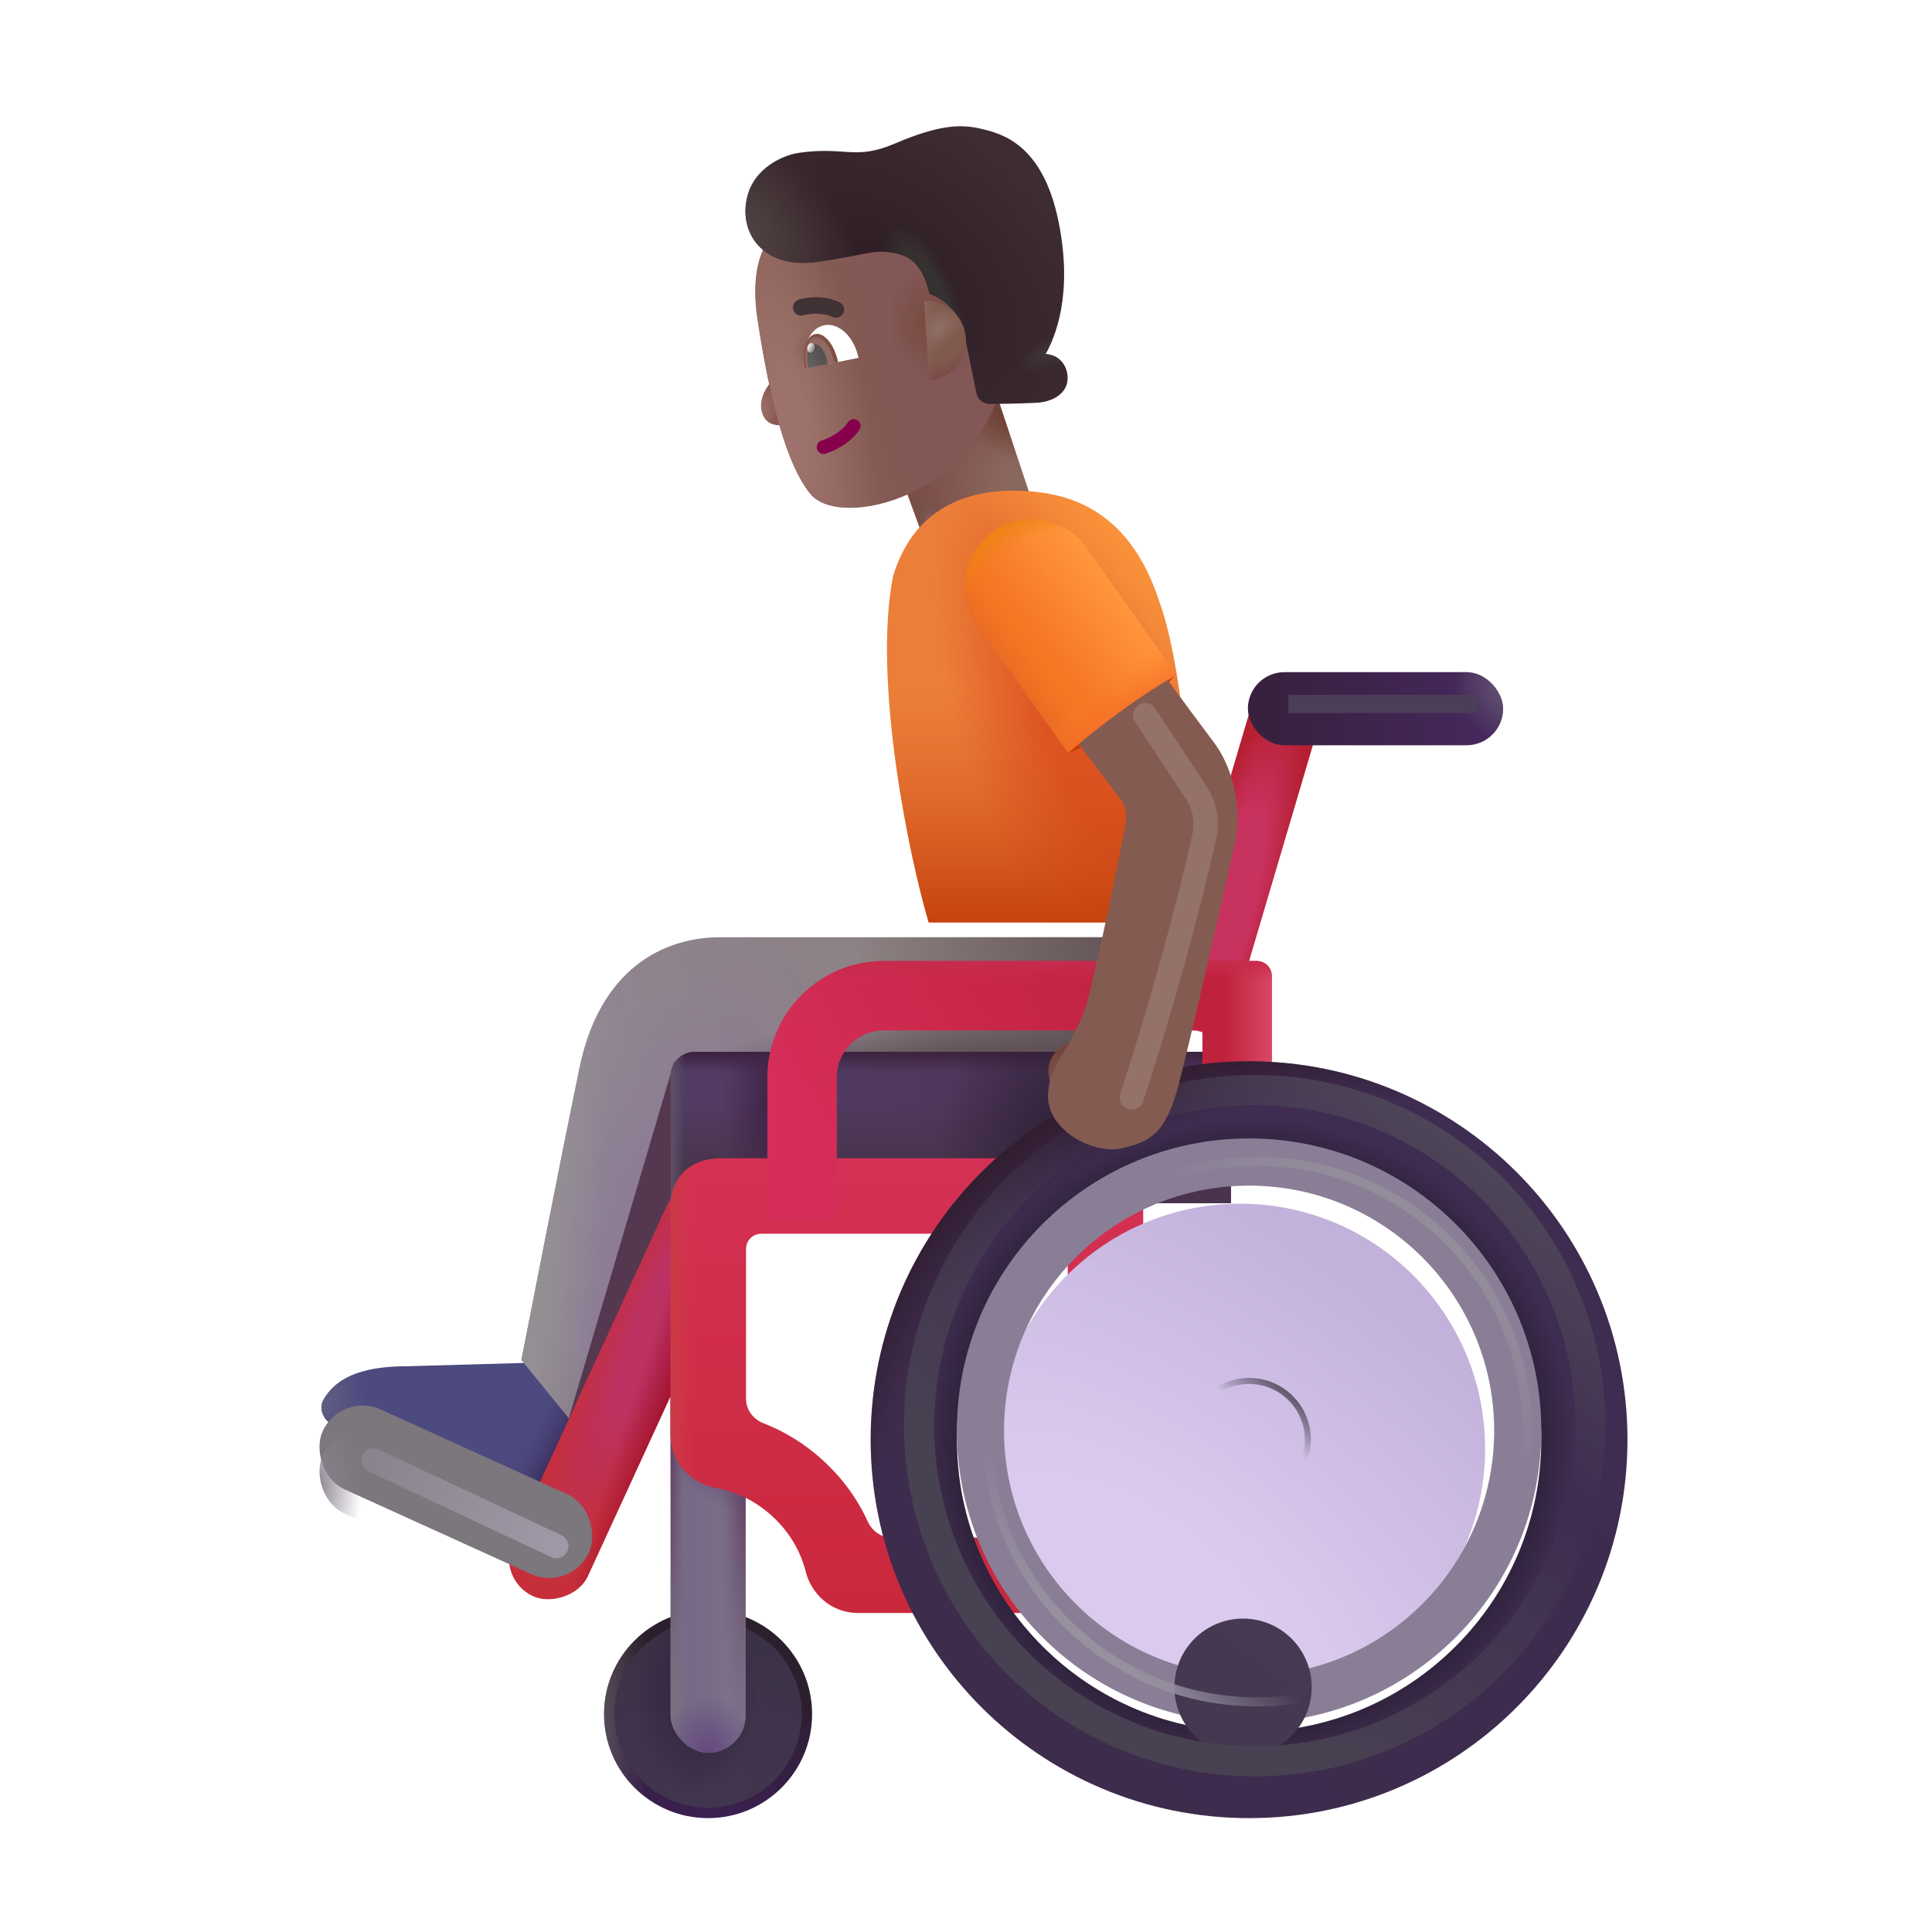 <svg viewBox="0 0 32 32" fill="none" xmlns="http://www.w3.org/2000/svg"><g filter="url(#filter0_i_4002_465)"><path d="M6.548 22.329L8.641 22.27L9.637 23.094L8.841 24.895L5.343 23.319C5.169 23.241 5.065 23.044 5.161 22.879C5.403 22.459 5.909 22.329 6.548 22.329Z" fill="#4D4A7F" /><path d="M6.548 22.329L8.641 22.27L9.637 23.094L8.841 24.895L5.343 23.319C5.169 23.241 5.065 23.044 5.161 22.879C5.403 22.459 5.909 22.329 6.548 22.329Z" fill="url(#paint0_linear_4002_465)" /><path d="M6.548 22.329L8.641 22.27L9.637 23.094L8.841 24.895L5.343 23.319C5.169 23.241 5.065 23.044 5.161 22.879C5.403 22.459 5.909 22.329 6.548 22.329Z" fill="url(#paint1_linear_4002_465)" /><path d="M6.548 22.329L8.641 22.27L9.637 23.094L8.841 24.895L5.343 23.319C5.169 23.241 5.065 23.044 5.161 22.879C5.403 22.459 5.909 22.329 6.548 22.329Z" fill="url(#paint2_radial_4002_465)" /></g><g filter="url(#filter1_i_4002_465)"><path d="M11.911 15.274H18.966V18.43H12.122L9.716 23.602L8.637 22.274C8.794 21.477 9.231 19.219 9.598 17.438C9.974 15.618 11.192 15.274 11.911 15.274Z" fill="url(#paint3_linear_4002_465)" /><path d="M11.911 15.274H18.966V18.43H12.122L9.716 23.602L8.637 22.274C8.794 21.477 9.231 19.219 9.598 17.438C9.974 15.618 11.192 15.274 11.911 15.274Z" fill="url(#paint4_radial_4002_465)" /><path d="M11.911 15.274H18.966V18.43H12.122L9.716 23.602L8.637 22.274C8.794 21.477 9.231 19.219 9.598 17.438C9.974 15.618 11.192 15.274 11.911 15.274Z" fill="url(#paint5_radial_4002_465)" /><path d="M11.911 15.274H18.966V18.43H12.122L9.716 23.602L8.637 22.274C8.794 21.477 9.231 19.219 9.598 17.438C9.974 15.618 11.192 15.274 11.911 15.274Z" fill="url(#paint6_radial_4002_465)" /><path d="M11.911 15.274H18.966V18.43H12.122L9.716 23.602L8.637 22.274C8.794 21.477 9.231 19.219 9.598 17.438C9.974 15.618 11.192 15.274 11.911 15.274Z" fill="url(#paint7_linear_4002_465)" /></g><g filter="url(#filter2_f_4002_465)"><path d="M9.248 24.079L11.169 17.579L12.201 19.329L9.248 24.079Z" fill="#553750" /></g><circle cx="11.728" cy="28.391" r="1.723" fill="url(#paint8_linear_4002_465)" /><circle cx="11.728" cy="28.391" r="1.723" fill="url(#paint9_radial_4002_465)" /><g filter="url(#filter3_f_4002_465)"><circle cx="11.728" cy="28.391" r="1.551" fill="url(#paint10_radial_4002_465)" /><circle cx="11.728" cy="28.391" r="1.551" fill="url(#paint11_radial_4002_465)" /></g><rect x="11.107" y="22.337" width="1.242" height="6.695" rx="0.621" fill="#776A86" /><rect x="11.107" y="22.337" width="1.242" height="6.695" rx="0.621" fill="url(#paint12_linear_4002_465)" /><rect x="11.107" y="22.337" width="1.242" height="6.695" rx="0.621" fill="url(#paint13_radial_4002_465)" /><rect x="11.107" y="22.337" width="1.242" height="6.695" rx="0.621" fill="url(#paint14_radial_4002_465)" /><rect x="11.107" y="22.337" width="1.242" height="6.695" rx="0.621" fill="url(#paint15_radial_4002_465)" /><rect x="11.107" y="22.337" width="1.242" height="6.695" rx="0.621" fill="url(#paint16_radial_4002_465)" /><rect x="11.107" y="22.337" width="1.242" height="6.695" rx="0.621" fill="url(#paint17_radial_4002_465)" /><rect x="8.206" y="26.152" width="7.832" height="1.372" rx="0.686" transform="rotate(-65.334 8.206 26.152)" fill="url(#paint18_radial_4002_465)" /><rect x="8.206" y="26.152" width="7.832" height="1.372" rx="0.686" transform="rotate(-65.334 8.206 26.152)" fill="url(#paint19_linear_4002_465)" /><path d="M11.107 17.822C11.107 17.602 11.286 17.422 11.507 17.422H20.388V19.93H11.107V17.822Z" fill="url(#paint20_linear_4002_465)" /><path d="M11.107 17.822C11.107 17.602 11.286 17.422 11.507 17.422H20.388V19.93H11.107V17.822Z" fill="url(#paint21_linear_4002_465)" /><path d="M11.107 17.822C11.107 17.602 11.286 17.422 11.507 17.422H20.388V19.93H11.107V17.822Z" fill="url(#paint22_linear_4002_465)" /><path d="M11.107 17.822C11.107 17.602 11.286 17.422 11.507 17.422H20.388V19.93H11.107V17.822Z" fill="url(#paint23_linear_4002_465)" /><path d="M11.107 17.822C11.107 17.602 11.286 17.422 11.507 17.422H20.388V19.93H11.107V17.822Z" fill="url(#paint24_radial_4002_465)" /><path d="M11.107 17.822C11.107 17.602 11.286 17.422 11.507 17.422H20.388V19.93H11.107V17.822Z" fill="url(#paint25_radial_4002_465)" /><g filter="url(#filter4_i_4002_465)"><path fill-rule="evenodd" clip-rule="evenodd" d="M11.107 19.782C11.107 19.299 11.444 18.985 11.927 18.985H18.935V26.516H14.209C13.764 26.516 13.435 26.195 13.345 25.83C13.263 25.499 13.076 25.172 12.783 24.906C12.503 24.652 12.177 24.5 11.855 24.444C11.465 24.376 11.107 24.039 11.107 23.567V19.782ZM12.607 20.235C12.469 20.235 12.357 20.347 12.357 20.485V22.973C12.357 23.153 12.478 23.308 12.645 23.373C12.995 23.509 13.327 23.712 13.622 23.98C13.95 24.277 14.202 24.627 14.374 25.003C14.445 25.157 14.594 25.266 14.764 25.266H17.685V20.235H12.607Z" fill="url(#paint26_linear_4002_465)" /><path fill-rule="evenodd" clip-rule="evenodd" d="M11.107 19.782C11.107 19.299 11.444 18.985 11.927 18.985H18.935V26.516H14.209C13.764 26.516 13.435 26.195 13.345 25.83C13.263 25.499 13.076 25.172 12.783 24.906C12.503 24.652 12.177 24.5 11.855 24.444C11.465 24.376 11.107 24.039 11.107 23.567V19.782ZM12.607 20.235C12.469 20.235 12.357 20.347 12.357 20.485V22.973C12.357 23.153 12.478 23.308 12.645 23.373C12.995 23.509 13.327 23.712 13.622 23.98C13.95 24.277 14.202 24.627 14.374 25.003C14.445 25.157 14.594 25.266 14.764 25.266H17.685V20.235H12.607Z" fill="url(#paint27_linear_4002_465)" /></g><path d="M14.769 7.475L16.52 6.579L17.273 8.837L15.502 9.483L14.769 7.475Z" fill="url(#paint28_radial_4002_465)" /><path d="M14.769 7.475L16.52 6.579L17.273 8.837L15.502 9.483L14.769 7.475Z" fill="url(#paint29_radial_4002_465)" /><path d="M14.769 7.475L16.52 6.579L17.273 8.837L15.502 9.483L14.769 7.475Z" fill="url(#paint30_radial_4002_465)" /><rect x="20.736" y="11.659" width="1.162" height="5.449" transform="rotate(16.465 20.736 11.659)" fill="url(#paint31_radial_4002_465)" /><g filter="url(#filter5_i_4002_465)"><rect x="5.644" y="23.445" width="4.847" height="1.452" rx="0.726" transform="rotate(24.427 5.644 23.445)" fill="#7C767D" /></g><rect x="5.644" y="23.445" width="4.847" height="1.452" rx="0.726" transform="rotate(24.427 5.644 23.445)" fill="url(#paint32_radial_4002_465)" /><g filter="url(#filter6_i_4002_465)"><path fill-rule="evenodd" clip-rule="evenodd" d="M14.486 17.068C14.058 17.068 13.71 17.415 13.71 17.843V20.231H12.71C12.627 20.231 12.56 20.164 12.56 20.081V17.843C12.56 16.78 13.422 15.918 14.486 15.918H20.666C20.804 15.918 20.916 16.03 20.916 16.168V18.917H19.766V17.068H14.486Z" fill="url(#paint33_linear_4002_465)" /><path fill-rule="evenodd" clip-rule="evenodd" d="M14.486 17.068C14.058 17.068 13.71 17.415 13.71 17.843V20.231H12.71C12.627 20.231 12.56 20.164 12.56 20.081V17.843C12.56 16.78 13.422 15.918 14.486 15.918H20.666C20.804 15.918 20.916 16.03 20.916 16.168V18.917H19.766V17.068H14.486Z" fill="url(#paint34_linear_4002_465)" /><path fill-rule="evenodd" clip-rule="evenodd" d="M14.486 17.068C14.058 17.068 13.71 17.415 13.71 17.843V20.231H12.71C12.627 20.231 12.56 20.164 12.56 20.081V17.843C12.56 16.78 13.422 15.918 14.486 15.918H20.666C20.804 15.918 20.916 16.03 20.916 16.168V18.917H19.766V17.068H14.486Z" fill="url(#paint35_linear_4002_465)" /></g><path fill-rule="evenodd" clip-rule="evenodd" d="M20.689 30.114C24.151 30.114 26.956 27.308 26.956 23.846C26.956 20.385 24.151 17.579 20.689 17.579C17.227 17.579 14.421 20.385 14.421 23.846C14.421 27.308 17.227 30.114 20.689 30.114ZM20.689 28.686C23.362 28.686 25.529 26.519 25.529 23.846C25.529 21.173 23.362 19.006 20.689 19.006C18.016 19.006 15.849 21.173 15.849 23.846C15.849 26.519 18.016 28.686 20.689 28.686Z" fill="url(#paint36_linear_4002_465)" /><path fill-rule="evenodd" clip-rule="evenodd" d="M20.689 30.114C24.151 30.114 26.956 27.308 26.956 23.846C26.956 20.385 24.151 17.579 20.689 17.579C17.227 17.579 14.421 20.385 14.421 23.846C14.421 27.308 17.227 30.114 20.689 30.114ZM20.689 28.686C23.362 28.686 25.529 26.519 25.529 23.846C25.529 21.173 23.362 19.006 20.689 19.006C18.016 19.006 15.849 21.173 15.849 23.846C15.849 26.519 18.016 28.686 20.689 28.686Z" fill="url(#paint37_radial_4002_465)" /><path fill-rule="evenodd" clip-rule="evenodd" d="M20.689 30.114C24.151 30.114 26.956 27.308 26.956 23.846C26.956 20.385 24.151 17.579 20.689 17.579C17.227 17.579 14.421 20.385 14.421 23.846C14.421 27.308 17.227 30.114 20.689 30.114ZM20.689 28.686C23.362 28.686 25.529 26.519 25.529 23.846C25.529 21.173 23.362 19.006 20.689 19.006C18.016 19.006 15.849 21.173 15.849 23.846C15.849 26.519 18.016 28.686 20.689 28.686Z" fill="url(#paint38_radial_4002_465)" /><rect x="20.669" y="11.133" width="4.227" height="1.211" rx="0.605" fill="url(#paint39_linear_4002_465)" /><rect x="20.669" y="11.133" width="4.227" height="1.211" rx="0.605" fill="url(#paint40_radial_4002_465)" /><g filter="url(#filter7_i_4002_465)"><circle cx="20.689" cy="23.846" r="4.059" fill="url(#paint41_radial_4002_465)" /></g><g filter="url(#filter8_i_4002_465)"><path fill-rule="evenodd" clip-rule="evenodd" d="M20.689 28.686C23.362 28.686 25.529 26.519 25.529 23.846C25.529 21.173 23.362 19.006 20.689 19.006C18.016 19.006 15.849 21.173 15.849 23.846C15.849 26.519 18.016 28.686 20.689 28.686ZM20.689 27.905C22.93 27.905 24.748 26.088 24.748 23.846C24.748 21.605 22.93 19.788 20.689 19.788C18.447 19.788 16.63 21.605 16.63 23.846C16.63 26.088 18.447 27.905 20.689 27.905Z" fill="#8A7E97" /></g><path d="M15.382 15.278C15.071 14.241 14.446 11.284 14.793 9.54C15.231 8.094 16.536 8.079 17.169 8.149C17.942 8.235 18.77 8.626 19.208 9.985C19.661 11.235 19.788 14.066 19.84 15.43H18.965V15.278H15.382Z" fill="#EB7F39" /><path d="M15.382 15.278C15.071 14.241 14.446 11.284 14.793 9.54C15.231 8.094 16.536 8.079 17.169 8.149C17.942 8.235 18.77 8.626 19.208 9.985C19.661 11.235 19.788 14.066 19.84 15.43H18.965V15.278H15.382Z" fill="url(#paint42_radial_4002_465)" /><path d="M15.382 15.278C15.071 14.241 14.446 11.284 14.793 9.54C15.231 8.094 16.536 8.079 17.169 8.149C17.942 8.235 18.77 8.626 19.208 9.985C19.661 11.235 19.788 14.066 19.84 15.43H18.965V15.278H15.382Z" fill="url(#paint43_linear_4002_465)" /><path d="M15.382 15.278C15.071 14.241 14.446 11.284 14.793 9.54C15.231 8.094 16.536 8.079 17.169 8.149C17.942 8.235 18.77 8.626 19.208 9.985C19.661 11.235 19.788 14.066 19.84 15.43H18.965V15.278H15.382Z" fill="url(#paint44_radial_4002_465)" /><g filter="url(#filter9_di_4002_465)"><circle cx="20.689" cy="23.846" r="1.137" fill="url(#paint45_linear_4002_465)" /></g><g filter="url(#filter10_f_4002_465)"><circle cx="20.689" cy="23.846" r="0.973" stroke="url(#paint46_linear_4002_465)" stroke-width="0.1" /></g><g filter="url(#filter11_f_4002_465)"><circle cx="20.823" cy="23.712" r="4.476" stroke="url(#paint47_linear_4002_465)" stroke-width="0.15" /></g><g filter="url(#filter12_f_4002_465)"><circle cx="20.783" cy="23.614" r="5.559" stroke="url(#paint48_linear_4002_465)" stroke-width="0.5" /></g><circle cx="17.858" cy="17.749" r="0.494" fill="url(#paint49_radial_4002_465)" /><path d="M17.689 12.465C18.115 12.356 18.937 11.772 19.478 11.172C19.064 11.217 18.133 11.55 17.689 12.465Z" fill="#CB3C04" /><g filter="url(#filter13_i_4002_465)"><path d="M18.655 13.43L17.63 12.086L19.048 10.954C19.251 11.192 19.751 11.895 20.192 12.477C20.644 13.072 20.64 13.86 20.544 14.211C20.312 15.264 19.791 17.527 19.622 18.165C19.411 18.962 19.161 19.11 18.684 19.219C18.208 19.329 17.399 18.907 17.462 18.29C17.489 17.809 17.848 17.594 18.106 16.805C18.324 15.934 18.618 14.531 18.748 13.815C18.773 13.679 18.738 13.54 18.655 13.43Z" fill="#845B50" /></g><path d="M12.722 6.389C12.834 6.23 12.867 6.021 12.869 5.936L13.028 5.904L13.231 6.903C13.065 7.063 12.788 7.1 12.67 6.934C12.569 6.792 12.582 6.587 12.722 6.389Z" fill="url(#paint50_radial_4002_465)" /><g filter="url(#filter14_i_4002_465)"><path d="M12.747 5.492C12.637 4.773 12.798 4.383 12.886 4.26L16.203 3.586L16.83 6.387C16.443 8.429 14.108 8.988 13.619 8.377C13.129 7.766 12.875 6.324 12.747 5.492Z" fill="url(#paint51_linear_4002_465)" /><path d="M12.747 5.492C12.637 4.773 12.798 4.383 12.886 4.26L16.203 3.586L16.83 6.387C16.443 8.429 14.108 8.988 13.619 8.377C13.129 7.766 12.875 6.324 12.747 5.492Z" fill="url(#paint52_radial_4002_465)" /><path d="M12.747 5.492C12.637 4.773 12.798 4.383 12.886 4.26L16.203 3.586L16.83 6.387C16.443 8.429 14.108 8.988 13.619 8.377C13.129 7.766 12.875 6.324 12.747 5.492Z" fill="url(#paint53_radial_4002_465)" /><path d="M12.747 5.492C12.637 4.773 12.798 4.383 12.886 4.26L16.203 3.586L16.83 6.387C16.443 8.429 14.108 8.988 13.619 8.377C13.129 7.766 12.875 6.324 12.747 5.492Z" fill="url(#paint54_radial_4002_465)" /></g><g filter="url(#filter15_i_4002_465)"><path d="M12.379 3.399C12.502 2.923 12.977 2.719 13.227 2.682C13.999 2.569 14.157 2.811 14.819 2.529C15.519 2.23 15.888 2.2 16.229 2.278L16.235 2.28C16.572 2.357 17.268 2.517 17.533 3.821C17.777 5.022 17.477 5.744 17.316 6.013L17.36 6.019C17.581 6.052 17.71 6.253 17.678 6.474C17.65 6.663 17.448 6.809 17.159 6.822C16.829 6.836 16.585 6.84 16.393 6.841C16.285 6.842 16.193 6.766 16.172 6.66L15.971 5.671C15.886 5.255 15.542 5.065 15.397 5.018C15.296 4.59 15.124 4.419 14.887 4.359C14.496 4.258 14.402 4.366 13.54 4.488C12.626 4.616 12.225 3.994 12.379 3.399Z" fill="url(#paint55_radial_4002_465)" /><path d="M12.379 3.399C12.502 2.923 12.977 2.719 13.227 2.682C13.999 2.569 14.157 2.811 14.819 2.529C15.519 2.23 15.888 2.2 16.229 2.278L16.235 2.28C16.572 2.357 17.268 2.517 17.533 3.821C17.777 5.022 17.477 5.744 17.316 6.013L17.36 6.019C17.581 6.052 17.71 6.253 17.678 6.474C17.65 6.663 17.448 6.809 17.159 6.822C16.829 6.836 16.585 6.84 16.393 6.841C16.285 6.842 16.193 6.766 16.172 6.66L15.971 5.671C15.886 5.255 15.542 5.065 15.397 5.018C15.296 4.59 15.124 4.419 14.887 4.359C14.496 4.258 14.402 4.366 13.54 4.488C12.626 4.616 12.225 3.994 12.379 3.399Z" fill="url(#paint56_radial_4002_465)" /><path d="M12.379 3.399C12.502 2.923 12.977 2.719 13.227 2.682C13.999 2.569 14.157 2.811 14.819 2.529C15.519 2.23 15.888 2.2 16.229 2.278L16.235 2.28C16.572 2.357 17.268 2.517 17.533 3.821C17.777 5.022 17.477 5.744 17.316 6.013L17.36 6.019C17.581 6.052 17.71 6.253 17.678 6.474C17.65 6.663 17.448 6.809 17.159 6.822C16.829 6.836 16.585 6.84 16.393 6.841C16.285 6.842 16.193 6.766 16.172 6.66L15.971 5.671C15.886 5.255 15.542 5.065 15.397 5.018C15.296 4.59 15.124 4.419 14.887 4.359C14.496 4.258 14.402 4.366 13.54 4.488C12.626 4.616 12.225 3.994 12.379 3.399Z" fill="url(#paint57_radial_4002_465)" /><path d="M12.379 3.399C12.502 2.923 12.977 2.719 13.227 2.682C13.999 2.569 14.157 2.811 14.819 2.529C15.519 2.23 15.888 2.2 16.229 2.278L16.235 2.28C16.572 2.357 17.268 2.517 17.533 3.821C17.777 5.022 17.477 5.744 17.316 6.013L17.36 6.019C17.581 6.052 17.71 6.253 17.678 6.474C17.65 6.663 17.448 6.809 17.159 6.822C16.829 6.836 16.585 6.84 16.393 6.841C16.285 6.842 16.193 6.766 16.172 6.66L15.971 5.671C15.886 5.255 15.542 5.065 15.397 5.018C15.296 4.59 15.124 4.419 14.887 4.359C14.496 4.258 14.402 4.366 13.54 4.488C12.626 4.616 12.225 3.994 12.379 3.399Z" fill="url(#paint58_radial_4002_465)" /></g><path d="M15.39 6.3L15.308 4.985C15.628 4.969 15.921 5.188 15.986 5.512C16.059 5.869 15.829 6.216 15.472 6.289C15.445 6.294 15.417 6.298 15.39 6.3Z" fill="url(#paint59_radial_4002_465)" /><path d="M15.39 6.3L15.308 4.985C15.628 4.969 15.921 5.188 15.986 5.512C16.059 5.869 15.829 6.216 15.472 6.289C15.445 6.294 15.417 6.298 15.39 6.3Z" fill="url(#paint60_radial_4002_465)" /><path d="M15.39 6.3L15.308 4.985C15.628 4.969 15.921 5.188 15.986 5.512C16.059 5.869 15.829 6.216 15.472 6.289C15.445 6.294 15.417 6.298 15.39 6.3Z" fill="url(#paint61_linear_4002_465)" /><path fill-rule="evenodd" clip-rule="evenodd" d="M14.204 6.961C14.256 6.996 14.27 7.067 14.235 7.119C14.065 7.369 13.77 7.485 13.675 7.514C13.615 7.533 13.552 7.5 13.533 7.44C13.514 7.38 13.547 7.317 13.607 7.298C13.689 7.272 13.922 7.177 14.047 6.992C14.082 6.94 14.152 6.926 14.204 6.961Z" fill="#86004C" /><path d="M16.189 10.356C15.832 9.855 15.951 9.159 16.453 8.805C16.955 8.451 17.649 8.571 18.002 9.073L19.485 11.18C18.614 11.661 17.692 12.469 17.692 12.469L16.189 10.356Z" fill="#F67624" /><path d="M16.189 10.356C15.832 9.855 15.951 9.159 16.453 8.805C16.955 8.451 17.649 8.571 18.002 9.073L19.485 11.18C18.614 11.661 17.692 12.469 17.692 12.469L16.189 10.356Z" fill="url(#paint62_linear_4002_465)" /><path d="M16.189 10.356C15.832 9.855 15.951 9.159 16.453 8.805C16.955 8.451 17.649 8.571 18.002 9.073L19.485 11.18C18.614 11.661 17.692 12.469 17.692 12.469L16.189 10.356Z" fill="url(#paint63_linear_4002_465)" /><path d="M16.189 10.356C15.832 9.855 15.951 9.159 16.453 8.805C16.955 8.451 17.649 8.571 18.002 9.073L19.485 11.18C18.614 11.661 17.692 12.469 17.692 12.469L16.189 10.356Z" fill="url(#paint64_radial_4002_465)" /><path d="M16.189 10.356C15.832 9.855 15.951 9.159 16.453 8.805C16.955 8.451 17.649 8.571 18.002 9.073L19.485 11.18C18.614 11.661 17.692 12.469 17.692 12.469L16.189 10.356Z" fill="url(#paint65_linear_4002_465)" /><g filter="url(#filter16_i_4002_465)"><path fill-rule="evenodd" clip-rule="evenodd" d="M13.61 5.095C13.517 5.096 13.443 5.111 13.415 5.121C13.343 5.145 13.266 5.106 13.242 5.035C13.218 4.964 13.257 4.887 13.328 4.863C13.389 4.842 13.492 4.824 13.609 4.823C13.727 4.823 13.869 4.841 14.003 4.904C14.071 4.935 14.101 5.016 14.069 5.084C14.037 5.152 13.956 5.182 13.888 5.15C13.802 5.11 13.702 5.095 13.61 5.095Z" fill="#403235" /></g><path d="M13.341 6.106L14.219 5.927C14.148 5.58 13.894 5.337 13.652 5.387C13.409 5.436 13.27 5.758 13.341 6.106Z" fill="white" /><path d="M13.88 5.998L13.88 5.994C13.822 5.709 13.653 5.502 13.502 5.533C13.351 5.563 13.275 5.82 13.334 6.105L13.334 6.109L13.88 5.998Z" fill="url(#paint66_radial_4002_465)" /><path d="M13.705 6.032C13.703 6.011 13.7 5.989 13.696 5.967C13.662 5.802 13.565 5.683 13.479 5.7C13.393 5.718 13.35 5.866 13.383 6.031C13.388 6.053 13.393 6.074 13.4 6.094L13.705 6.032Z" fill="url(#paint67_radial_4002_465)" /><ellipse cx="13.432" cy="5.763" rx="0.059" ry="0.08" transform="rotate(13.128 13.432 5.763)" fill="url(#paint68_linear_4002_465)" /><g filter="url(#filter17_f_4002_465)"><path d="M21.341 11.659H24.466" stroke="#4C3E59" stroke-width="0.3" /></g><g filter="url(#filter18_f_4002_465)"><path d="M6.185 24.188L9.216 25.61" stroke="url(#paint69_linear_4002_465)" stroke-width="0.4" stroke-linecap="round" /></g><g filter="url(#filter19_f_4002_465)"><path d="M18.966 11.844L19.806 13.117C19.949 13.333 20.003 13.596 19.948 13.849C19.729 14.852 19.261 16.614 18.744 18.178" stroke="#94726A" stroke-width="0.4" stroke-linecap="round" /></g><defs><filter id="filter0_i_4002_465" x="5.124" y="22.27" width="4.713" height="2.925" filterUnits="userSpaceOnUse" color-interpolation-filters="sRGB"><feFlood flood-opacity="0" result="BackgroundImageFix" /><feBlend mode="normal" in="SourceGraphic" in2="BackgroundImageFix" result="shape" /><feColorMatrix in="SourceAlpha" type="matrix" values="0 0 0 0 0 0 0 0 0 0 0 0 0 0 0 0 0 0 127 0" result="hardAlpha" /><feOffset dx="0.2" dy="0.3" /><feGaussianBlur stdDeviation="0.25" /><feComposite in2="hardAlpha" operator="arithmetic" k2="-1" k3="1" /><feColorMatrix type="matrix" values="0 0 0 0 0.278 0 0 0 0 0.278 0 0 0 0 0.431 0 0 0 1 0" /><feBlend mode="normal" in2="shape" result="effect1_innerShadow_4002_465" /></filter><filter id="filter1_i_4002_465" x="8.637" y="15.274" width="10.328" height="8.578" filterUnits="userSpaceOnUse" color-interpolation-filters="sRGB"><feFlood flood-opacity="0" result="BackgroundImageFix" /><feBlend mode="normal" in="SourceGraphic" in2="BackgroundImageFix" result="shape" /><feColorMatrix in="SourceAlpha" type="matrix" values="0 0 0 0 0 0 0 0 0 0 0 0 0 0 0 0 0 0 127 0" result="hardAlpha" /><feOffset dy="0.25" /><feGaussianBlur stdDeviation="0.25" /><feComposite in2="hardAlpha" operator="arithmetic" k2="-1" k3="1" /><feColorMatrix type="matrix" values="0 0 0 0 0.514 0 0 0 0 0.502 0 0 0 0 0.506 0 0 0 1 0" /><feBlend mode="normal" in2="shape" result="effect1_innerShadow_4002_465" /></filter><filter id="filter2_f_4002_465" x="8.748" y="17.079" width="3.953" height="7.5" filterUnits="userSpaceOnUse" color-interpolation-filters="sRGB"><feFlood flood-opacity="0" result="BackgroundImageFix" /><feBlend mode="normal" in="SourceGraphic" in2="BackgroundImageFix" result="shape" /><feGaussianBlur stdDeviation="0.25" result="effect1_foregroundBlur_4002_465" /></filter><filter id="filter3_f_4002_465" x="9.927" y="26.59" width="3.602" height="3.602" filterUnits="userSpaceOnUse" color-interpolation-filters="sRGB"><feFlood flood-opacity="0" result="BackgroundImageFix" /><feBlend mode="normal" in="SourceGraphic" in2="BackgroundImageFix" result="shape" /><feGaussianBlur stdDeviation="0.125" result="effect1_foregroundBlur_4002_465" /></filter><filter id="filter4_i_4002_465" x="11.107" y="18.985" width="7.828" height="7.731" filterUnits="userSpaceOnUse" color-interpolation-filters="sRGB"><feFlood flood-opacity="0" result="BackgroundImageFix" /><feBlend mode="normal" in="SourceGraphic" in2="BackgroundImageFix" result="shape" /><feColorMatrix in="SourceAlpha" type="matrix" values="0 0 0 0 0 0 0 0 0 0 0 0 0 0 0 0 0 0 127 0" result="hardAlpha" /><feOffset dy="0.2" /><feGaussianBlur stdDeviation="0.15" /><feComposite in2="hardAlpha" operator="arithmetic" k2="-1" k3="1" /><feColorMatrix type="matrix" values="0 0 0 0 0.71 0 0 0 0 0.075 0 0 0 0 0.204 0 0 0 1 0" /><feBlend mode="normal" in2="shape" result="effect1_innerShadow_4002_465" /></filter><filter id="filter5_i_4002_465" x="5.279" y="23.28" width="4.543" height="3.256" filterUnits="userSpaceOnUse" color-interpolation-filters="sRGB"><feFlood flood-opacity="0" result="BackgroundImageFix" /><feBlend mode="normal" in="SourceGraphic" in2="BackgroundImageFix" result="shape" /><feColorMatrix in="SourceAlpha" type="matrix" values="0 0 0 0 0 0 0 0 0 0 0 0 0 0 0 0 0 0 127 0" result="hardAlpha" /><feOffset dy="-0.4" /><feGaussianBlur stdDeviation="0.375" /><feComposite in2="hardAlpha" operator="arithmetic" k2="-1" k3="1" /><feColorMatrix type="matrix" values="0 0 0 0 0.51 0 0 0 0 0.361 0 0 0 0 0.631 0 0 0 1 0" /><feBlend mode="normal" in2="shape" result="effect1_innerShadow_4002_465" /></filter><filter id="filter6_i_4002_465" x="12.56" y="15.918" width="8.506" height="4.313" filterUnits="userSpaceOnUse" color-interpolation-filters="sRGB"><feFlood flood-opacity="0" result="BackgroundImageFix" /><feBlend mode="normal" in="SourceGraphic" in2="BackgroundImageFix" result="shape" /><feColorMatrix in="SourceAlpha" type="matrix" values="0 0 0 0 0 0 0 0 0 0 0 0 0 0 0 0 0 0 127 0" result="hardAlpha" /><feOffset dx="0.15" /><feGaussianBlur stdDeviation="0.075" /><feComposite in2="hardAlpha" operator="arithmetic" k2="-1" k3="1" /><feColorMatrix type="matrix" values="0 0 0 0 0.804 0 0 0 0 0.271 0 0 0 0 0.361 0 0 0 1 0" /><feBlend mode="normal" in2="shape" result="effect1_innerShadow_4002_465" /></filter><filter id="filter7_i_4002_465" x="16.48" y="19.788" width="8.267" height="8.267" filterUnits="userSpaceOnUse" color-interpolation-filters="sRGB"><feFlood flood-opacity="0" result="BackgroundImageFix" /><feBlend mode="normal" in="SourceGraphic" in2="BackgroundImageFix" result="shape" /><feColorMatrix in="SourceAlpha" type="matrix" values="0 0 0 0 0 0 0 0 0 0 0 0 0 0 0 0 0 0 127 0" result="hardAlpha" /><feOffset dx="-0.15" dy="0.15" /><feGaussianBlur stdDeviation="0.3" /><feComposite in2="hardAlpha" operator="arithmetic" k2="-1" k3="1" /><feColorMatrix type="matrix" values="0 0 0 0 0.698 0 0 0 0 0.612 0 0 0 0 0.808 0 0 0 1 0" /><feBlend mode="normal" in2="shape" result="effect1_innerShadow_4002_465" /></filter><filter id="filter8_i_4002_465" x="15.849" y="18.856" width="9.68" height="9.83" filterUnits="userSpaceOnUse" color-interpolation-filters="sRGB"><feFlood flood-opacity="0" result="BackgroundImageFix" /><feBlend mode="normal" in="SourceGraphic" in2="BackgroundImageFix" result="shape" /><feColorMatrix in="SourceAlpha" type="matrix" values="0 0 0 0 0 0 0 0 0 0 0 0 0 0 0 0 0 0 127 0" result="hardAlpha" /><feOffset dy="-0.15" /><feGaussianBlur stdDeviation="0.15" /><feComposite in2="hardAlpha" operator="arithmetic" k2="-1" k3="1" /><feColorMatrix type="matrix" values="0 0 0 0 0.478 0 0 0 0 0.4 0 0 0 0 0.561 0 0 0 1 0" /><feBlend mode="normal" in2="shape" result="effect1_innerShadow_4002_465" /></filter><filter id="filter9_di_4002_465" x="18.952" y="22.309" width="3.273" height="3.273" filterUnits="userSpaceOnUse" color-interpolation-filters="sRGB"><feFlood flood-opacity="0" result="BackgroundImageFix" /><feColorMatrix in="SourceAlpha" type="matrix" values="0 0 0 0 0 0 0 0 0 0 0 0 0 0 0 0 0 0 127 0" result="hardAlpha" /><feOffset dx="-0.1" dy="0.1" /><feGaussianBlur stdDeviation="0.25" /><feComposite in2="hardAlpha" operator="out" /><feColorMatrix type="matrix" values="0 0 0 0 0.765 0 0 0 0 0.678 0 0 0 0 0.859 0 0 0 1 0" /><feBlend mode="normal" in2="BackgroundImageFix" result="effect1_dropShadow_4002_465" /><feBlend mode="normal" in="SourceGraphic" in2="effect1_dropShadow_4002_465" result="shape" /><feColorMatrix in="SourceAlpha" type="matrix" values="0 0 0 0 0 0 0 0 0 0 0 0 0 0 0 0 0 0 127 0" result="hardAlpha" /><feOffset dy="4" /><feGaussianBlur stdDeviation="0.1" /><feComposite in2="hardAlpha" operator="arithmetic" k2="-1" k3="1" /><feColorMatrix type="matrix" values="0 0 0 0 0.247 0 0 0 0 0.208 0 0 0 0 0.286 0 0 0 1 0" /><feBlend mode="normal" in2="shape" result="effect2_innerShadow_4002_465" /></filter><filter id="filter10_f_4002_465" x="19.566" y="22.724" width="2.245" height="2.245" filterUnits="userSpaceOnUse" color-interpolation-filters="sRGB"><feFlood flood-opacity="0" result="BackgroundImageFix" /><feBlend mode="normal" in="SourceGraphic" in2="BackgroundImageFix" result="shape" /><feGaussianBlur stdDeviation="0.05" result="effect1_foregroundBlur_4002_465" /></filter><filter id="filter11_f_4002_465" x="16.122" y="19.012" width="9.402" height="9.401" filterUnits="userSpaceOnUse" color-interpolation-filters="sRGB"><feFlood flood-opacity="0" result="BackgroundImageFix" /><feBlend mode="normal" in="SourceGraphic" in2="BackgroundImageFix" result="shape" /><feGaussianBlur stdDeviation="0.075" result="effect1_foregroundBlur_4002_465" /></filter><filter id="filter12_f_4002_465" x="14.674" y="17.505" width="12.217" height="12.217" filterUnits="userSpaceOnUse" color-interpolation-filters="sRGB"><feFlood flood-opacity="0" result="BackgroundImageFix" /><feBlend mode="normal" in="SourceGraphic" in2="BackgroundImageFix" result="shape" /><feGaussianBlur stdDeviation="0.15" result="effect1_foregroundBlur_4002_465" /></filter><filter id="filter13_i_4002_465" x="17.358" y="10.754" width="3.238" height="8.483" filterUnits="userSpaceOnUse" color-interpolation-filters="sRGB"><feFlood flood-opacity="0" result="BackgroundImageFix" /><feBlend mode="normal" in="SourceGraphic" in2="BackgroundImageFix" result="shape" /><feColorMatrix in="SourceAlpha" type="matrix" values="0 0 0 0 0 0 0 0 0 0 0 0 0 0 0 0 0 0 127 0" result="hardAlpha" /><feOffset dx="-0.1" dy="-0.2" /><feGaussianBlur stdDeviation="0.25" /><feComposite in2="hardAlpha" operator="arithmetic" k2="-1" k3="1" /><feColorMatrix type="matrix" values="0 0 0 0 0.51 0 0 0 0 0.298 0 0 0 0 0.427 0 0 0 1 0" /><feBlend mode="normal" in2="shape" result="effect1_innerShadow_4002_465" /></filter><filter id="filter14_i_4002_465" x="12.51" y="3.386" width="4.32" height="5.224" filterUnits="userSpaceOnUse" color-interpolation-filters="sRGB"><feFlood flood-opacity="0" result="BackgroundImageFix" /><feBlend mode="normal" in="SourceGraphic" in2="BackgroundImageFix" result="shape" /><feColorMatrix in="SourceAlpha" type="matrix" values="0 0 0 0 0 0 0 0 0 0 0 0 0 0 0 0 0 0 127 0" result="hardAlpha" /><feOffset dx="-0.2" dy="-0.2" /><feGaussianBlur stdDeviation="0.5" /><feComposite in2="hardAlpha" operator="arithmetic" k2="-1" k3="1" /><feColorMatrix type="matrix" values="0 0 0 0 0.502 0 0 0 0 0.251 0 0 0 0 0.247 0 0 0 1 0" /><feBlend mode="normal" in2="shape" result="effect1_innerShadow_4002_465" /></filter><filter id="filter15_i_4002_465" x="12.346" y="2.091" width="5.336" height="4.75" filterUnits="userSpaceOnUse" color-interpolation-filters="sRGB"><feFlood flood-opacity="0" result="BackgroundImageFix" /><feBlend mode="normal" in="SourceGraphic" in2="BackgroundImageFix" result="shape" /><feColorMatrix in="SourceAlpha" type="matrix" values="0 0 0 0 0 0 0 0 0 0 0 0 0 0 0 0 0 0 127 0" result="hardAlpha" /><feOffset dy="-0.15" /><feGaussianBlur stdDeviation="0.15" /><feComposite in2="hardAlpha" operator="arithmetic" k2="-1" k3="1" /><feColorMatrix type="matrix" values="0 0 0 0 0.161 0 0 0 0 0.051 0 0 0 0 0.11 0 0 0 1 0" /><feBlend mode="normal" in2="shape" result="effect1_innerShadow_4002_465" /></filter><filter id="filter16_i_4002_465" x="13.135" y="4.823" width="0.946" height="0.439" filterUnits="userSpaceOnUse" color-interpolation-filters="sRGB"><feFlood flood-opacity="0" result="BackgroundImageFix" /><feBlend mode="normal" in="SourceGraphic" in2="BackgroundImageFix" result="shape" /><feColorMatrix in="SourceAlpha" type="matrix" values="0 0 0 0 0 0 0 0 0 0 0 0 0 0 0 0 0 0 127 0" result="hardAlpha" /><feOffset dx="-0.1" dy="0.1" /><feGaussianBlur stdDeviation="0.1" /><feComposite in2="hardAlpha" operator="arithmetic" k2="-1" k3="1" /><feColorMatrix type="matrix" values="0 0 0 0 0.22 0 0 0 0 0.169 0 0 0 0 0.18 0 0 0 1 0" /><feBlend mode="normal" in2="shape" result="effect1_innerShadow_4002_465" /></filter><filter id="filter17_f_4002_465" x="20.891" y="11.059" width="4.025" height="1.2" filterUnits="userSpaceOnUse" color-interpolation-filters="sRGB"><feFlood flood-opacity="0" result="BackgroundImageFix" /><feBlend mode="normal" in="SourceGraphic" in2="BackgroundImageFix" result="shape" /><feGaussianBlur stdDeviation="0.225" result="effect1_foregroundBlur_4002_465" /></filter><filter id="filter18_f_4002_465" x="5.585" y="23.588" width="4.231" height="2.622" filterUnits="userSpaceOnUse" color-interpolation-filters="sRGB"><feFlood flood-opacity="0" result="BackgroundImageFix" /><feBlend mode="normal" in="SourceGraphic" in2="BackgroundImageFix" result="shape" /><feGaussianBlur stdDeviation="0.2" result="effect1_foregroundBlur_4002_465" /></filter><filter id="filter19_f_4002_465" x="18.044" y="11.144" width="2.625" height="7.734" filterUnits="userSpaceOnUse" color-interpolation-filters="sRGB"><feFlood flood-opacity="0" result="BackgroundImageFix" /><feBlend mode="normal" in="SourceGraphic" in2="BackgroundImageFix" result="shape" /><feGaussianBlur stdDeviation="0.25" result="effect1_foregroundBlur_4002_465" /></filter><linearGradient id="paint0_linear_4002_465" x1="9.114" y1="24.347" x2="8.197" y2="23.864" gradientUnits="userSpaceOnUse"><stop offset="0.209" stop-color="#342252" /><stop offset="1" stop-color="#4E4B80" stop-opacity="0" /></linearGradient><linearGradient id="paint1_linear_4002_465" x1="7.875" y1="24.685" x2="8.165" y2="23.928" gradientUnits="userSpaceOnUse"><stop offset="0.122" stop-color="#332156" /><stop offset="1" stop-color="#4E4B80" stop-opacity="0" /></linearGradient><radialGradient id="paint2_radial_4002_465" cx="0" cy="0" r="1" gradientUnits="userSpaceOnUse" gradientTransform="translate(5.124 22.915) rotate(-3.735) scale(0.741 1.274)"><stop stop-color="#615F82" /><stop offset="1" stop-color="#615F82" stop-opacity="0" /></radialGradient><linearGradient id="paint3_linear_4002_465" x1="9.904" y1="20.594" x2="16.06" y2="17.219" gradientUnits="userSpaceOnUse"><stop stop-color="#918697" /><stop offset="1" stop-color="#8C8181" /></linearGradient><radialGradient id="paint4_radial_4002_465" cx="0" cy="0" r="1" gradientUnits="userSpaceOnUse" gradientTransform="translate(10.966 20.532) rotate(109.319) scale(5.762 2.259)"><stop stop-color="#8A7794" /><stop offset="1" stop-color="#8A7794" stop-opacity="0" /></radialGradient><radialGradient id="paint5_radial_4002_465" cx="0" cy="0" r="1" gradientUnits="userSpaceOnUse" gradientTransform="translate(10.998 17.032) scale(7.5 12.156)"><stop offset="0.45" stop-color="#655558" stop-opacity="0" /><stop offset="1" stop-color="#655558" /></radialGradient><radialGradient id="paint6_radial_4002_465" cx="0" cy="0" r="1" gradientUnits="userSpaceOnUse" gradientTransform="translate(16.06 18) rotate(-90) scale(1.469 5.125)"><stop offset="0.213" stop-color="#4B3D47" /><stop offset="1" stop-color="#4B3D47" stop-opacity="0" /></radialGradient><linearGradient id="paint7_linear_4002_465" x1="9.06" y1="19.844" x2="9.966" y2="19.907" gradientUnits="userSpaceOnUse"><stop stop-color="#948F93" /><stop offset="1" stop-color="#948F93" stop-opacity="0" /></linearGradient><linearGradient id="paint8_linear_4002_465" x1="11.919" y1="30.235" x2="11.919" y2="26.669" gradientUnits="userSpaceOnUse"><stop stop-color="#3C2053" /><stop offset="0.596" stop-color="#2B1E2D" /></linearGradient><radialGradient id="paint9_radial_4002_465" cx="0" cy="0" r="1" gradientUnits="userSpaceOnUse" gradientTransform="translate(9.31 28.391) scale(1.484 3.641)"><stop stop-color="#79747B" /><stop offset="1" stop-color="#79747B" stop-opacity="0" /></radialGradient><radialGradient id="paint10_radial_4002_465" cx="0" cy="0" r="1" gradientUnits="userSpaceOnUse" gradientTransform="translate(11.728 29.643) rotate(-90) scale(2.803 4.8)"><stop stop-color="#423650" /><stop offset="1" stop-color="#3B3145" /></radialGradient><radialGradient id="paint11_radial_4002_465" cx="0" cy="0" r="1" gradientUnits="userSpaceOnUse" gradientTransform="translate(11.529 28.094) rotate(-90) scale(1.719 1.031)"><stop stop-color="#31223F" /><stop offset="1" stop-color="#31223F" stop-opacity="0" /></radialGradient><linearGradient id="paint12_linear_4002_465" x1="12.349" y1="26.768" x2="11.612" y2="26.768" gradientUnits="userSpaceOnUse"><stop stop-color="#7F758D" /><stop offset="1" stop-color="#7F758D" stop-opacity="0" /></linearGradient><radialGradient id="paint13_radial_4002_465" cx="0" cy="0" r="1" gradientUnits="userSpaceOnUse" gradientTransform="translate(12.349 24.18) rotate(90) scale(5.113 0.466)"><stop stop-color="#5F3B5C" /><stop offset="1" stop-color="#6E5C72" stop-opacity="0" /></radialGradient><radialGradient id="paint14_radial_4002_465" cx="0" cy="0" r="1" gradientUnits="userSpaceOnUse" gradientTransform="translate(11.107 23.367) rotate(90) scale(5.926 0.246)"><stop stop-color="#5F3B5C" /><stop offset="1" stop-color="#6E5C72" stop-opacity="0" /></radialGradient><radialGradient id="paint15_radial_4002_465" cx="0" cy="0" r="1" gradientUnits="userSpaceOnUse" gradientTransform="translate(11.107 28.542) rotate(-90) scale(2.692 0.276)"><stop stop-color="#7A727F" /><stop offset="1" stop-color="#7A727F" stop-opacity="0" /></radialGradient><radialGradient id="paint16_radial_4002_465" cx="0" cy="0" r="1" gradientUnits="userSpaceOnUse" gradientTransform="translate(11.728 29.032) rotate(-90) scale(0.949 0.805)"><stop stop-color="#64487F" /><stop offset="1" stop-color="#64487F" stop-opacity="0" /></radialGradient><radialGradient id="paint17_radial_4002_465" cx="0" cy="0" r="1" gradientUnits="userSpaceOnUse" gradientTransform="translate(11.935 24.063) rotate(38.089) scale(1.469 0.766)"><stop offset="0.167" stop-color="#654970" /><stop offset="1" stop-color="#654970" stop-opacity="0" /></radialGradient><radialGradient id="paint18_radial_4002_465" cx="0" cy="0" r="1" gradientUnits="userSpaceOnUse" gradientTransform="translate(13.907 26.933) rotate(-178.42) scale(5.017 1.021)"><stop offset="0.435" stop-color="#BB3161" /><stop offset="1" stop-color="#C62F3A" /></radialGradient><linearGradient id="paint19_linear_4002_465" x1="11.901" y1="27.733" x2="11.813" y2="26.98" gradientUnits="userSpaceOnUse"><stop stop-color="#980A27" /><stop offset="1" stop-color="#980A27" stop-opacity="0" /></linearGradient><linearGradient id="paint20_linear_4002_465" x1="12.351" y1="18.492" x2="17.259" y2="18.492" gradientUnits="userSpaceOnUse"><stop stop-color="#523C64" /><stop offset="1" stop-color="#4D3659" /></linearGradient><linearGradient id="paint21_linear_4002_465" x1="15.748" y1="17.422" x2="15.748" y2="17.766" gradientUnits="userSpaceOnUse"><stop stop-color="#3B223C" /><stop offset="1" stop-color="#3B223C" stop-opacity="0" /></linearGradient><linearGradient id="paint22_linear_4002_465" x1="14.826" y1="19.266" x2="14.826" y2="18.219" gradientUnits="userSpaceOnUse"><stop stop-color="#49344D" /><stop offset="1" stop-color="#49344D" stop-opacity="0" /></linearGradient><linearGradient id="paint23_linear_4002_465" x1="11.107" y1="19.032" x2="11.341" y2="19.032" gradientUnits="userSpaceOnUse"><stop stop-color="#5F5168" /><stop offset="1" stop-color="#5F5168" stop-opacity="0" /></linearGradient><radialGradient id="paint24_radial_4002_465" cx="0" cy="0" r="1" gradientUnits="userSpaceOnUse" gradientTransform="translate(17.591 18.969) rotate(-168.524) scale(2.121 3.023)"><stop stop-color="#2F1F36" /><stop offset="1" stop-color="#2F1F36" stop-opacity="0" /></radialGradient><radialGradient id="paint25_radial_4002_465" cx="0" cy="0" r="1" gradientUnits="userSpaceOnUse" gradientTransform="translate(12.81 18.188) rotate(180) scale(0.828 2.43)"><stop stop-color="#3F2245" /><stop offset="1" stop-color="#3F2245" stop-opacity="0" /></radialGradient><linearGradient id="paint26_linear_4002_465" x1="15.021" y1="18.985" x2="15.021" y2="26.516" gradientUnits="userSpaceOnUse"><stop stop-color="#D53155" /><stop offset="1" stop-color="#CA283C" /></linearGradient><linearGradient id="paint27_linear_4002_465" x1="11.107" y1="21.28" x2="11.529" y2="21.28" gradientUnits="userSpaceOnUse"><stop stop-color="#CD3945" /><stop offset="1" stop-color="#CD3945" stop-opacity="0" /></linearGradient><radialGradient id="paint28_radial_4002_465" cx="0" cy="0" r="1" gradientUnits="userSpaceOnUse" gradientTransform="translate(16.773 7.966) rotate(-111.988) scale(1.532 1.604)"><stop offset="0.116" stop-color="#8A675C" /><stop offset="1" stop-color="#7B4D47" /></radialGradient><radialGradient id="paint29_radial_4002_465" cx="0" cy="0" r="1" gradientUnits="userSpaceOnUse" gradientTransform="translate(16.734 6.823) rotate(119.441) scale(0.708 0.968)"><stop stop-color="#6D3D30" /><stop offset="1" stop-color="#6D3D30" stop-opacity="0" /></radialGradient><radialGradient id="paint30_radial_4002_465" cx="0" cy="0" r="1" gradientUnits="userSpaceOnUse" gradientTransform="translate(15.461 8.742) rotate(-108.997) scale(0.601 0.241)"><stop stop-color="#916B63" /><stop offset="1" stop-color="#614E4A" stop-opacity="0" /><stop offset="1" stop-color="#916B63" stop-opacity="0" /></radialGradient><radialGradient id="paint31_radial_4002_465" cx="0" cy="0" r="1" gradientUnits="userSpaceOnUse" gradientTransform="translate(21.263 15.607) rotate(-89.052) scale(4.125 0.847)"><stop offset="0.553" stop-color="#C8325E" /><stop offset="1" stop-color="#B61F30" /></radialGradient><radialGradient id="paint32_radial_4002_465" cx="0" cy="0" r="1" gradientUnits="userSpaceOnUse" gradientTransform="translate(5.739 24.613) rotate(-33.269) scale(0.712 1.284)"><stop stop-color="#89828D" /><stop offset="1" stop-color="#89828D" stop-opacity="0" /></radialGradient><linearGradient id="paint33_linear_4002_465" x1="13.357" y1="19.251" x2="19.091" y2="16.001" gradientUnits="userSpaceOnUse"><stop stop-color="#D52E59" /><stop offset="1" stop-color="#BF223D" /></linearGradient><linearGradient id="paint34_linear_4002_465" x1="21.17" y1="17.378" x2="20.147" y2="17.378" gradientUnits="userSpaceOnUse"><stop stop-color="#E35373" /><stop offset="1" stop-color="#E35373" stop-opacity="0" /></linearGradient><linearGradient id="paint35_linear_4002_465" x1="16.738" y1="15.918" x2="16.738" y2="16.251" gradientUnits="userSpaceOnUse"><stop stop-color="#C72B4C" /><stop offset="1" stop-color="#C72B4C" stop-opacity="0" /></linearGradient><linearGradient id="paint36_linear_4002_465" x1="24.529" y1="19.469" x2="16.435" y2="28.532" gradientUnits="userSpaceOnUse"><stop stop-color="#3F2C51" /><stop offset="1" stop-color="#3D2C4C" /></linearGradient><radialGradient id="paint37_radial_4002_465" cx="0" cy="0" r="1" gradientUnits="userSpaceOnUse" gradientTransform="translate(20.689 23.846) rotate(90) scale(5.342)"><stop offset="0.754" stop-color="#1B1423" /><stop offset="1" stop-color="#1B1423" stop-opacity="0" /></radialGradient><radialGradient id="paint38_radial_4002_465" cx="0" cy="0" r="1" gradientUnits="userSpaceOnUse" gradientTransform="translate(24.966 28.438) rotate(-137.525) scale(12.541 9.738)"><stop offset="0.921" stop-color="#301D2F" stop-opacity="0" /><stop offset="1" stop-color="#301D2F" /></radialGradient><linearGradient id="paint39_linear_4002_465" x1="21.013" y1="11.876" x2="24.896" y2="11.876" gradientUnits="userSpaceOnUse"><stop stop-color="#37213E" /><stop offset="1" stop-color="#46295F" /></linearGradient><radialGradient id="paint40_radial_4002_465" cx="0" cy="0" r="1" gradientUnits="userSpaceOnUse" gradientTransform="translate(25.029 11.344) rotate(155.341) scale(0.946 1.04)"><stop stop-color="#675A75" /><stop offset="1" stop-color="#675A75" stop-opacity="0" /></radialGradient><radialGradient id="paint41_radial_4002_465" cx="0" cy="0" r="1" gradientUnits="userSpaceOnUse" gradientTransform="translate(18.841 26.625) rotate(-53.494) scale(6.881 12.272)"><stop offset="0.246" stop-color="#DCCAEE" /><stop offset="1" stop-color="#C2B1DB" /></radialGradient><radialGradient id="paint42_radial_4002_465" cx="0" cy="0" r="1" gradientUnits="userSpaceOnUse" gradientTransform="translate(18.029 12.551) rotate(69.184) scale(5.096 1.943)"><stop offset="0.261" stop-color="#DF5322" /><stop offset="1" stop-color="#DF5322" stop-opacity="0" /></radialGradient><linearGradient id="paint43_linear_4002_465" x1="15.777" y1="15.43" x2="15.777" y2="11.393" gradientUnits="userSpaceOnUse"><stop stop-color="#C43F0C" /><stop offset="1" stop-color="#DA5B25" stop-opacity="0" /></linearGradient><radialGradient id="paint44_radial_4002_465" cx="0" cy="0" r="1" gradientUnits="userSpaceOnUse" gradientTransform="translate(19.285 8.657) rotate(135) scale(2.276 6.076)"><stop stop-color="#FF9A3A" /><stop offset="1" stop-color="#FF9A3A" stop-opacity="0" /></radialGradient><linearGradient id="paint45_linear_4002_465" x1="21.498" y1="22.985" x2="20.013" y2="24.983" gradientUnits="userSpaceOnUse"><stop stop-color="#463A52" /><stop offset="1" stop-color="#443850" /></linearGradient><linearGradient id="paint46_linear_4002_465" x1="21.662" y1="22.821" x2="20.279" y2="24.547" gradientUnits="userSpaceOnUse"><stop offset="0.139" stop-color="#524A5B" /><stop offset="0.488" stop-color="#524A5B" stop-opacity="0" /></linearGradient><linearGradient id="paint47_linear_4002_465" x1="24.294" y1="20.282" x2="18.169" y2="27.922" gradientUnits="userSpaceOnUse"><stop offset="0.066" stop-color="#938C9B" /><stop offset="0.257" stop-color="#938C9B" stop-opacity="0" /><stop offset="0.803" stop-color="#938C9B" stop-opacity="0" /><stop offset="0.945" stop-color="#96909F" /></linearGradient><linearGradient id="paint48_linear_4002_465" x1="24.498" y1="19.207" x2="17.123" y2="28.521" gradientUnits="userSpaceOnUse"><stop stop-color="#4E4558" /><stop offset="0.294" stop-color="#4E4558" stop-opacity="0" /><stop offset="0.801" stop-color="#484151" /></linearGradient><radialGradient id="paint49_radial_4002_465" cx="0" cy="0" r="1" gradientUnits="userSpaceOnUse" gradientTransform="translate(17.521 17.958) rotate(-73.593) scale(0.733)"><stop stop-color="#7C544F" /><stop offset="1" stop-color="#724037" /></radialGradient><radialGradient id="paint50_radial_4002_465" cx="0" cy="0" r="1" gradientUnits="userSpaceOnUse" gradientTransform="translate(12.542 6.83) rotate(16.931) scale(0.491 0.693)"><stop offset="0.101" stop-color="#9E746B" /><stop offset="0.684" stop-color="#8A5752" /></radialGradient><linearGradient id="paint51_linear_4002_465" x1="15.527" y1="6.26" x2="13.014" y2="6.93" gradientUnits="userSpaceOnUse"><stop stop-color="#825756" /><stop offset="1" stop-color="#875D51" /></linearGradient><radialGradient id="paint52_radial_4002_465" cx="0" cy="0" r="1" gradientUnits="userSpaceOnUse" gradientTransform="translate(15.67 5.544) rotate(171.698) scale(0.766 0.934)"><stop offset="0.156" stop-color="#794B40" /><stop offset="1" stop-color="#794B40" stop-opacity="0" /></radialGradient><radialGradient id="paint53_radial_4002_465" cx="0" cy="0" r="1" gradientUnits="userSpaceOnUse" gradientTransform="translate(13.31 7.122) rotate(-101.482) scale(4.705 1.275)"><stop offset="0.163" stop-color="#9D726C" /><stop offset="1" stop-color="#9A7468" stop-opacity="0" /></radialGradient><radialGradient id="paint54_radial_4002_465" cx="0" cy="0" r="1" gradientUnits="userSpaceOnUse" gradientTransform="translate(13.841 5.959) rotate(78.518) scale(0.354 0.553)"><stop offset="0.155" stop-color="#845A4E" /><stop offset="1" stop-color="#845A4E" stop-opacity="0" /></radialGradient><radialGradient id="paint55_radial_4002_465" cx="0" cy="0" r="1" gradientUnits="userSpaceOnUse" gradientTransform="translate(14.703 4.856) rotate(-50.047) scale(2.834 4.294)"><stop offset="0.194" stop-color="#301F27" /><stop offset="1" stop-color="#3D2D32" /></radialGradient><radialGradient id="paint56_radial_4002_465" cx="0" cy="0" r="1" gradientUnits="userSpaceOnUse" gradientTransform="translate(12.384 3.927) rotate(-47.163) scale(1.361 2.179)"><stop stop-color="#514342" /><stop offset="1" stop-color="#514342" stop-opacity="0" /></radialGradient><radialGradient id="paint57_radial_4002_465" cx="0" cy="0" r="1" gradientUnits="userSpaceOnUse" gradientTransform="translate(17.349 6.013) rotate(152.909) scale(0.5 0.243)"><stop offset="0.197" stop-color="#3F3438" /><stop offset="1" stop-color="#3F3438" stop-opacity="0" /></radialGradient><radialGradient id="paint58_radial_4002_465" cx="0" cy="0" r="1" gradientUnits="userSpaceOnUse" gradientTransform="translate(15.333 5.049) rotate(-24.615) scale(0.842 2.226)"><stop offset="0.353" stop-color="#363131" /><stop offset="0.584" stop-color="#363131" stop-opacity="0" /></radialGradient><radialGradient id="paint59_radial_4002_465" cx="0" cy="0" r="1" gradientUnits="userSpaceOnUse" gradientTransform="translate(15.367 5.497) rotate(-27.671) scale(0.686 0.335)"><stop offset="0.17" stop-color="#917169" /><stop offset="1" stop-color="#7F5A4D" /></radialGradient><radialGradient id="paint60_radial_4002_465" cx="0" cy="0" r="1" gradientUnits="userSpaceOnUse" gradientTransform="translate(15.341 5.224) rotate(67.676) scale(1.089 1.135)"><stop offset="0.716" stop-color="#7B4845" stop-opacity="0" /><stop offset="1" stop-color="#7B4845" /></radialGradient><linearGradient id="paint61_linear_4002_465" x1="15.283" y1="5.547" x2="15.547" y2="5.565" gradientUnits="userSpaceOnUse"><stop stop-color="#8A655B" /><stop offset="1" stop-color="#825C51" stop-opacity="0" /></linearGradient><linearGradient id="paint62_linear_4002_465" x1="16.591" y1="11.317" x2="17.138" y2="10.922" gradientUnits="userSpaceOnUse"><stop stop-color="#E46821" /><stop offset="1" stop-color="#E46821" stop-opacity="0" /></linearGradient><linearGradient id="paint63_linear_4002_465" x1="18.882" y1="10.186" x2="17.611" y2="11.2" gradientUnits="userSpaceOnUse"><stop stop-color="#FF973E" /><stop offset="1" stop-color="#FF973E" stop-opacity="0" /></linearGradient><radialGradient id="paint64_radial_4002_465" cx="0" cy="0" r="1" gradientUnits="userSpaceOnUse" gradientTransform="translate(18.435 11.751) rotate(-124.174) scale(3.588 2.845)"><stop offset="0.88" stop-color="#EB8310" stop-opacity="0" /><stop offset="1" stop-color="#EB8310" /></radialGradient><linearGradient id="paint65_linear_4002_465" x1="18.482" y1="12.297" x2="17.951" y2="11.579" gradientUnits="userSpaceOnUse"><stop stop-color="#F45E26" /><stop offset="1" stop-color="#F97F2A" stop-opacity="0" /></linearGradient><radialGradient id="paint66_radial_4002_465" cx="0" cy="0" r="1" gradientUnits="userSpaceOnUse" gradientTransform="translate(13.584 6.038) rotate(-11.482) scale(0.249 0.483)"><stop offset="0.895" stop-color="#916A62" /><stop offset="1" stop-color="#824D44" /></radialGradient><radialGradient id="paint67_radial_4002_465" cx="0" cy="0" r="1" gradientUnits="userSpaceOnUse" gradientTransform="translate(13.438 6.086) rotate(-11.482) scale(0.227 0.491)"><stop stop-color="#666361" /><stop offset="0.812" stop-color="#565352" /></radialGradient><linearGradient id="paint68_linear_4002_465" x1="13.367" y1="5.728" x2="13.537" y2="5.783" gradientUnits="userSpaceOnUse"><stop stop-color="white" /><stop offset="1" stop-color="white" stop-opacity="0" /></linearGradient><linearGradient id="paint69_linear_4002_465" x1="9.216" y1="25.61" x2="4.169" y2="23.375" gradientUnits="userSpaceOnUse"><stop stop-color="#A198A7" /><stop offset="1" stop-color="#A198A7" stop-opacity="0" /></linearGradient></defs></svg>